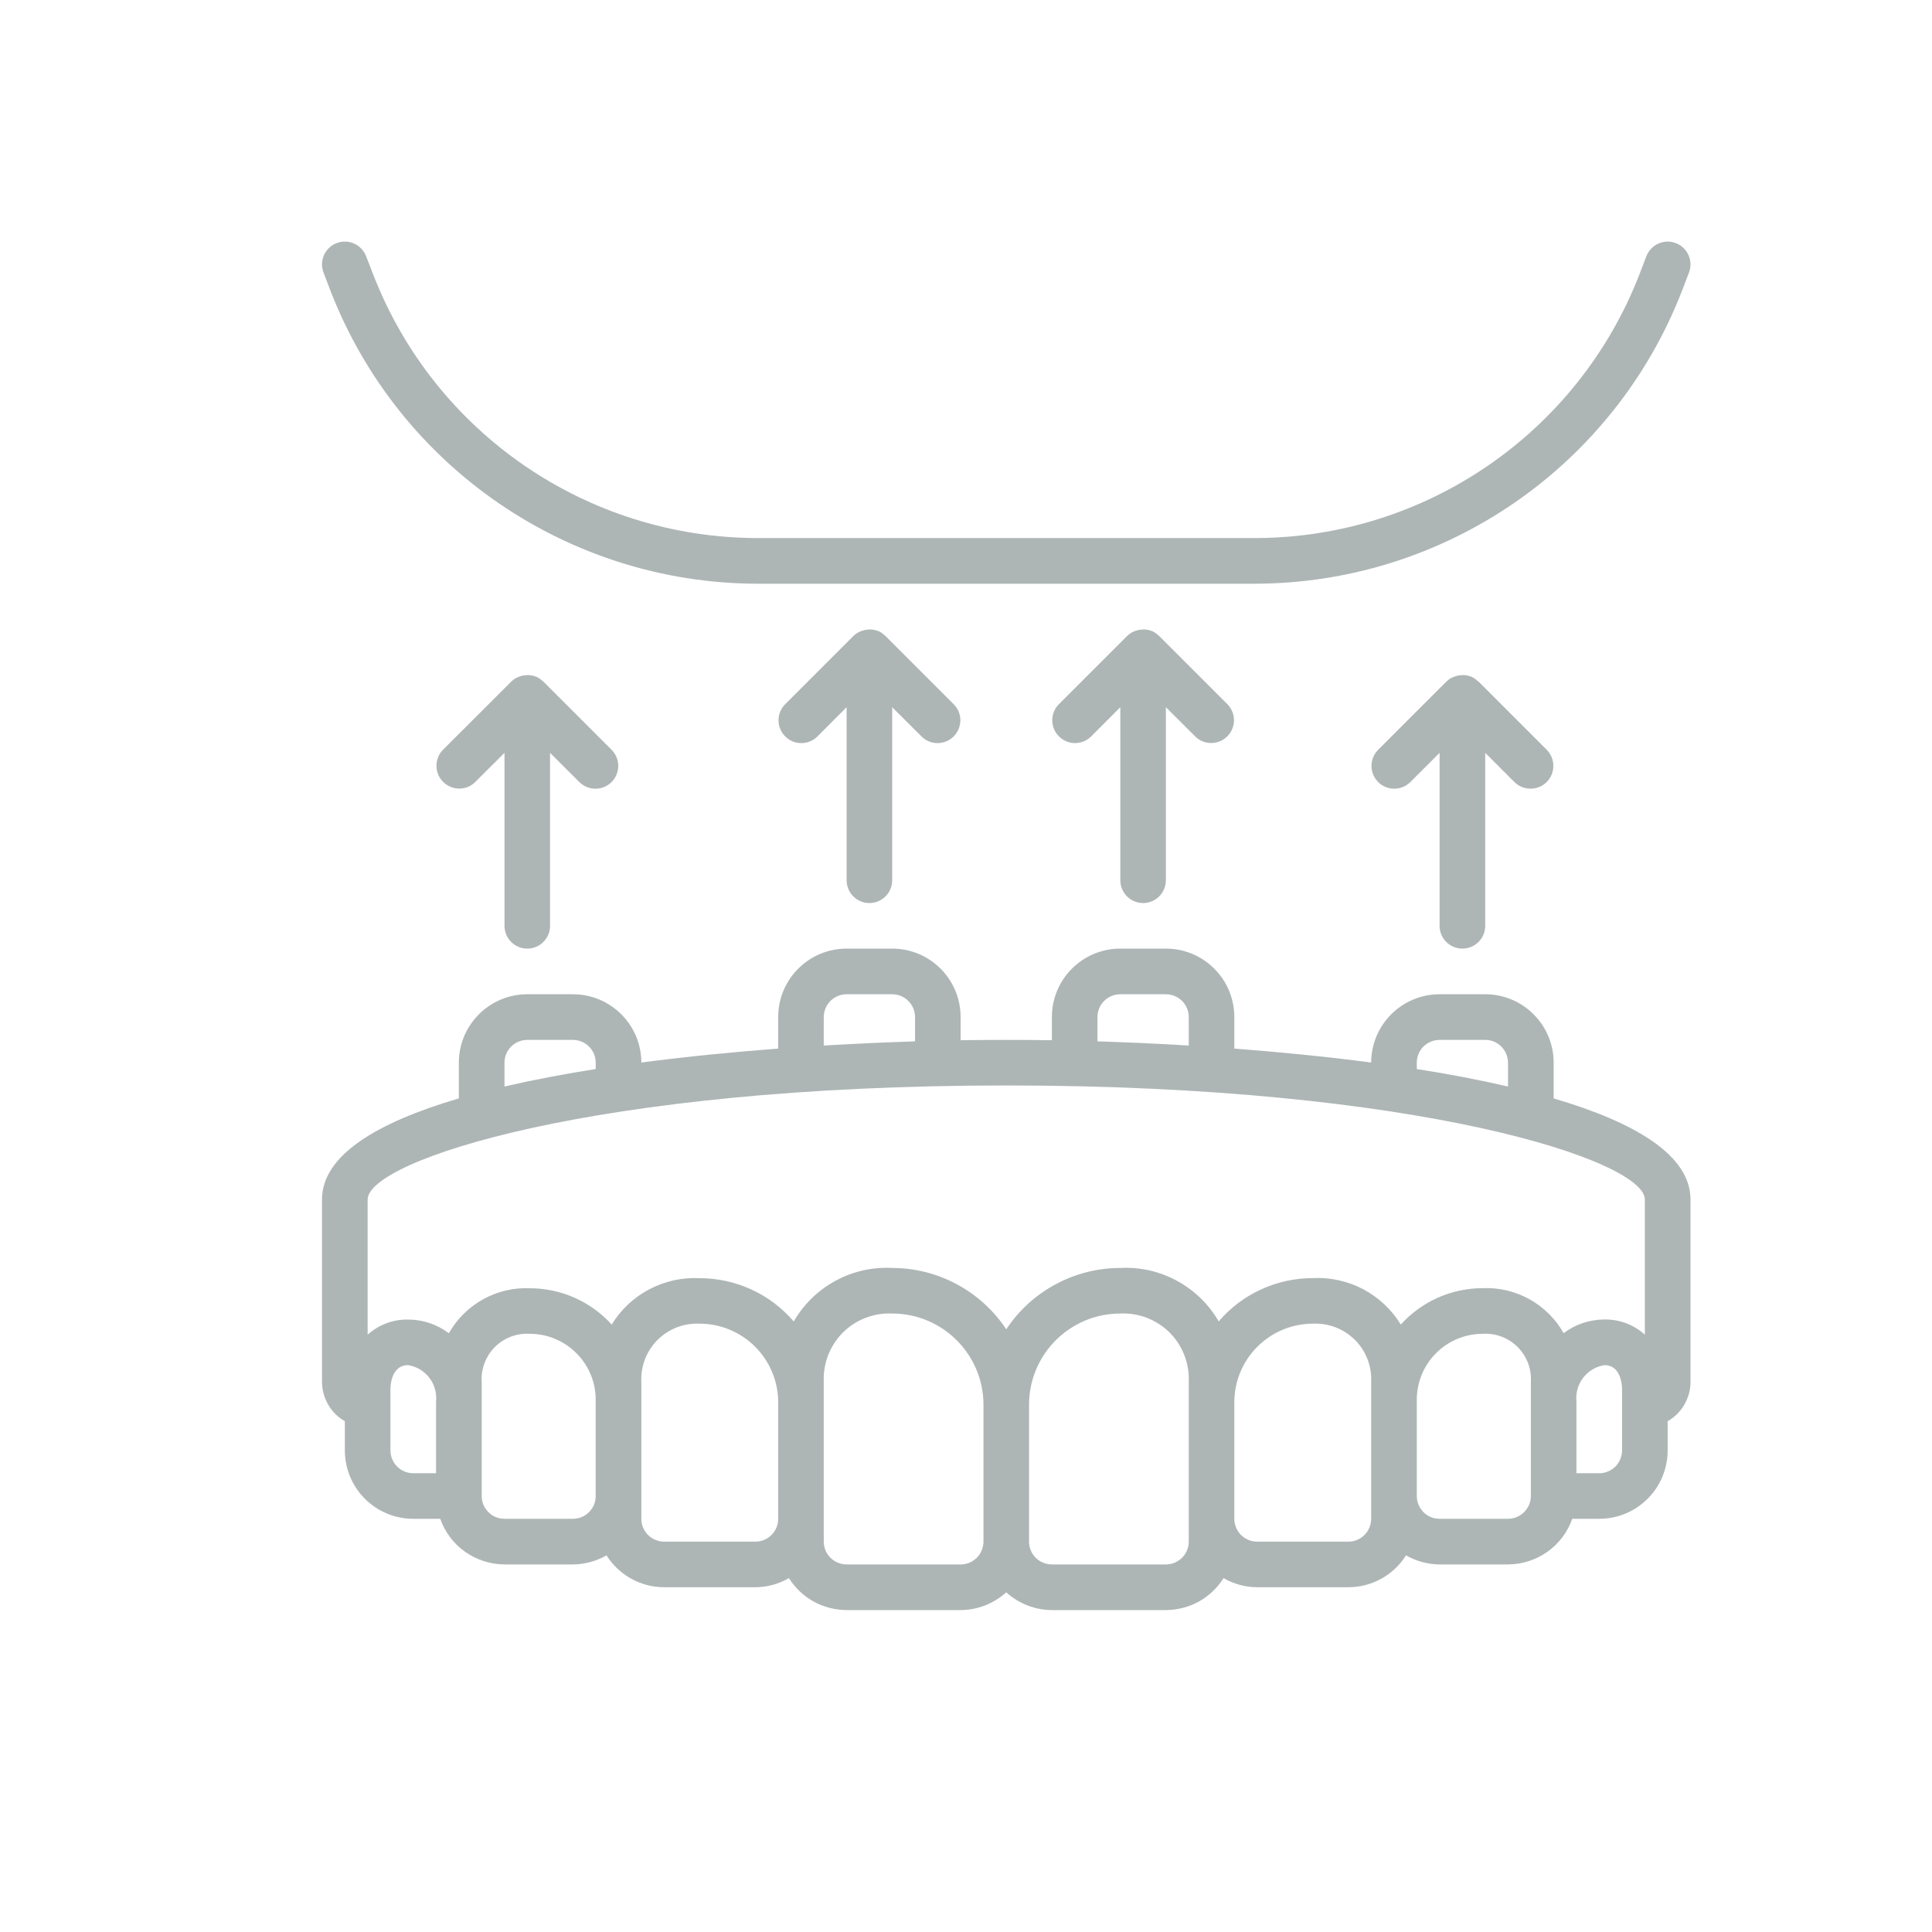 <svg width="24" height="24" viewBox="0 0 24 24" fill="none" xmlns="http://www.w3.org/2000/svg">
<g clip-path="url(#clip0_1_1670)">
<path d="M19.3 13.645V13.201C19.3 12.732 18.919 12.351 18.45 12.351H17.883C17.415 12.351 17.035 12.73 17.033 13.199C16.476 13.126 15.9 13.069 15.333 13.026V12.634C15.333 12.165 14.953 11.784 14.483 11.784H13.917C13.447 11.784 13.067 12.165 13.067 12.634V12.922C12.868 12.919 12.68 12.918 12.5 12.918C12.32 12.918 12.132 12.919 11.933 12.922V12.634C11.933 12.165 11.553 11.784 11.083 11.784H10.517C10.047 11.784 9.667 12.165 9.667 12.634V13.026C9.1 13.069 8.524 13.126 7.967 13.199C7.966 12.73 7.585 12.351 7.117 12.351H6.55C6.081 12.351 5.7 12.732 5.7 13.201V13.645C4.685 13.943 4 14.351 4 14.901V17.168C4.001 17.267 4.027 17.364 4.077 17.449C4.126 17.535 4.198 17.606 4.284 17.655V18.017C4.284 18.487 4.664 18.867 5.134 18.867H5.469C5.527 19.033 5.635 19.176 5.778 19.277C5.921 19.378 6.092 19.433 6.267 19.434H7.117C7.263 19.433 7.407 19.394 7.534 19.321C7.61 19.442 7.716 19.542 7.841 19.611C7.966 19.681 8.107 19.717 8.25 19.717H9.383C9.53 19.717 9.674 19.677 9.8 19.604C9.877 19.725 9.982 19.825 10.107 19.895C10.233 19.964 10.373 20 10.517 20.001H11.933C12.143 20 12.345 19.921 12.5 19.78C12.655 19.921 12.857 20 13.067 20.001H14.483C14.627 20 14.767 19.964 14.893 19.895C15.018 19.825 15.123 19.725 15.2 19.604C15.326 19.677 15.47 19.717 15.617 19.717H16.75C16.893 19.717 17.034 19.681 17.159 19.611C17.285 19.542 17.39 19.442 17.466 19.321C17.593 19.394 17.737 19.433 17.883 19.434H18.733C18.908 19.433 19.079 19.378 19.222 19.277C19.365 19.176 19.473 19.033 19.531 18.867H19.866C20.336 18.867 20.716 18.487 20.716 18.017V17.655C20.802 17.606 20.874 17.535 20.923 17.449C20.973 17.364 21 17.267 21 17.168V14.901C21 14.351 20.315 13.943 19.3 13.645ZM17.6 13.201C17.6 13.044 17.727 12.918 17.883 12.918H18.45C18.525 12.918 18.597 12.947 18.65 13.001C18.703 13.054 18.733 13.126 18.733 13.201V13.497C18.378 13.415 17.997 13.342 17.6 13.28V13.201ZM13.633 12.634C13.633 12.478 13.76 12.351 13.917 12.351H14.483C14.64 12.351 14.767 12.478 14.767 12.634V12.988C14.377 12.964 13.996 12.948 13.633 12.936V12.634ZM10.233 12.634C10.233 12.478 10.36 12.351 10.517 12.351H11.083C11.159 12.351 11.231 12.381 11.284 12.434C11.337 12.487 11.367 12.559 11.367 12.634V12.936C11.004 12.948 10.624 12.965 10.233 12.988V12.634ZM6.267 13.201C6.267 13.044 6.394 12.918 6.55 12.918H7.117C7.273 12.918 7.4 13.044 7.4 13.201V13.28C7.004 13.342 6.622 13.415 6.267 13.497V13.201ZM12.5 13.484C17.633 13.484 20.433 14.419 20.433 14.901V16.58C20.296 16.455 20.115 16.388 19.93 16.391C19.747 16.392 19.57 16.451 19.424 16.561C19.324 16.384 19.177 16.238 19 16.14C18.823 16.041 18.621 15.993 18.419 16.002C18.227 16.002 18.037 16.043 17.862 16.12C17.687 16.198 17.53 16.312 17.401 16.454C17.288 16.268 17.126 16.117 16.934 16.015C16.742 15.914 16.525 15.866 16.308 15.877C16.086 15.877 15.866 15.925 15.665 16.018C15.463 16.11 15.283 16.246 15.139 16.415C15.016 16.202 14.837 16.028 14.621 15.911C14.406 15.793 14.162 15.738 13.917 15.751C13.636 15.751 13.36 15.821 13.113 15.954C12.865 16.087 12.655 16.279 12.5 16.513C12.345 16.279 12.135 16.087 11.887 15.954C11.64 15.821 11.364 15.751 11.083 15.751C10.838 15.738 10.594 15.793 10.378 15.911C10.162 16.028 9.983 16.203 9.86 16.416C9.716 16.247 9.537 16.112 9.335 16.019C9.133 15.926 8.913 15.878 8.691 15.878C8.474 15.867 8.258 15.915 8.066 16.016C7.874 16.117 7.712 16.268 7.599 16.454C7.47 16.312 7.313 16.199 7.138 16.121C6.963 16.044 6.774 16.003 6.583 16.003C6.379 15.994 6.178 16.042 6 16.141C5.823 16.239 5.676 16.385 5.576 16.562C5.43 16.452 5.253 16.392 5.07 16.392C4.885 16.388 4.705 16.456 4.567 16.58V14.901C4.567 14.419 7.367 13.484 12.5 13.484ZM4.85 18.017V17.262C4.85 17.211 4.861 16.958 5.07 16.958C5.287 16.993 5.439 17.191 5.417 17.409V18.301H5.134C5.096 18.301 5.059 18.294 5.025 18.279C4.991 18.265 4.96 18.244 4.933 18.218C4.907 18.192 4.886 18.16 4.872 18.126C4.858 18.091 4.85 18.055 4.85 18.017ZM7.117 18.867H6.267C6.192 18.867 6.12 18.838 6.067 18.784C6.013 18.731 5.984 18.659 5.984 18.584V17.168C5.978 17.088 5.99 17.008 6.019 16.933C6.047 16.858 6.091 16.79 6.147 16.733C6.204 16.677 6.272 16.633 6.347 16.604C6.422 16.576 6.502 16.564 6.582 16.569C7.033 16.57 7.4 16.936 7.4 17.388V18.584C7.4 18.621 7.393 18.658 7.379 18.692C7.364 18.727 7.343 18.758 7.317 18.784C7.291 18.811 7.26 18.832 7.225 18.846C7.191 18.86 7.154 18.867 7.117 18.867ZM9.383 19.151H8.25C8.213 19.151 8.176 19.143 8.142 19.129C8.107 19.115 8.076 19.094 8.05 19.068C8.023 19.041 8.003 19.01 7.988 18.976C7.974 18.942 7.967 18.905 7.967 18.867V17.168C7.962 17.071 7.978 16.975 8.012 16.885C8.047 16.795 8.1 16.713 8.168 16.645C8.237 16.577 8.318 16.524 8.408 16.489C8.498 16.454 8.595 16.439 8.691 16.443C9.23 16.444 9.666 16.881 9.667 17.419V18.867C9.667 19.024 9.54 19.151 9.383 19.151ZM11.933 19.434H10.517C10.442 19.434 10.37 19.404 10.316 19.351C10.263 19.298 10.233 19.226 10.233 19.151V17.168C10.228 17.055 10.246 16.942 10.287 16.836C10.328 16.73 10.39 16.634 10.47 16.554C10.55 16.474 10.646 16.412 10.752 16.371C10.857 16.33 10.97 16.312 11.083 16.317C11.709 16.317 12.217 16.825 12.217 17.451V19.151C12.217 19.188 12.209 19.225 12.195 19.259C12.181 19.294 12.16 19.325 12.134 19.351C12.107 19.377 12.076 19.398 12.042 19.413C12.007 19.427 11.971 19.434 11.933 19.434ZM14.767 19.151C14.767 19.226 14.737 19.298 14.684 19.351C14.63 19.404 14.559 19.434 14.483 19.434H13.067C12.992 19.434 12.919 19.404 12.866 19.351C12.813 19.298 12.783 19.226 12.783 19.151V17.451C12.783 16.825 13.291 16.317 13.917 16.317C14.03 16.312 14.143 16.33 14.248 16.371C14.354 16.412 14.45 16.474 14.53 16.554C14.61 16.634 14.672 16.73 14.713 16.836C14.754 16.942 14.772 17.055 14.767 17.168V19.151ZM17.033 18.867C17.033 19.024 16.906 19.151 16.75 19.151H15.617C15.579 19.151 15.543 19.143 15.508 19.129C15.474 19.115 15.443 19.094 15.416 19.068C15.39 19.041 15.369 19.01 15.355 18.976C15.341 18.942 15.333 18.905 15.333 18.867V17.419C15.334 16.881 15.77 16.444 16.309 16.443C16.405 16.439 16.502 16.454 16.592 16.489C16.682 16.524 16.763 16.577 16.832 16.645C16.9 16.713 16.953 16.795 16.988 16.885C17.022 16.975 17.038 17.071 17.033 17.168V18.867ZM19.017 18.584C19.017 18.659 18.987 18.731 18.933 18.784C18.88 18.838 18.808 18.867 18.733 18.867H17.883C17.846 18.867 17.809 18.86 17.775 18.846C17.74 18.832 17.709 18.811 17.683 18.785C17.657 18.758 17.636 18.727 17.621 18.692C17.607 18.658 17.6 18.621 17.6 18.584V17.388C17.6 16.936 17.966 16.57 18.418 16.569C18.498 16.564 18.578 16.576 18.653 16.604C18.728 16.633 18.796 16.677 18.853 16.733C18.909 16.79 18.953 16.858 18.982 16.933C19.01 17.008 19.022 17.088 19.017 17.168V18.584ZM20.15 18.017C20.15 18.055 20.142 18.091 20.128 18.126C20.114 18.16 20.093 18.192 20.067 18.218C20.041 18.244 20.009 18.265 19.975 18.279C19.941 18.294 19.904 18.301 19.866 18.301H19.583V17.409C19.561 17.191 19.713 16.993 19.93 16.958C20.139 16.958 20.15 17.212 20.15 17.262L20.15 18.017ZM20.892 3.619L20.981 3.386C21.037 3.24 20.964 3.076 20.818 3.02C20.672 2.964 20.508 3.037 20.452 3.183L20.363 3.415C19.598 5.379 17.71 6.676 15.603 6.684H9.398C7.29 6.676 5.402 5.38 4.638 3.415L4.548 3.183C4.492 3.037 4.328 2.964 4.182 3.02C4.036 3.076 3.963 3.24 4.019 3.386L4.108 3.619C4.958 5.801 7.056 7.242 9.397 7.251H15.602C17.944 7.242 20.042 5.801 20.892 3.619ZM10.8 11.218C10.957 11.218 11.083 11.091 11.083 10.934V8.785L11.45 9.151C11.561 9.259 11.738 9.257 11.847 9.148C11.899 9.095 11.929 9.024 11.93 8.95C11.931 8.876 11.902 8.804 11.85 8.751L11 7.901C10.998 7.898 10.994 7.897 10.992 7.895C10.968 7.871 10.94 7.852 10.909 7.838C10.906 7.838 10.903 7.838 10.901 7.837C10.873 7.826 10.842 7.82 10.812 7.819C10.802 7.819 10.793 7.82 10.784 7.821C10.76 7.822 10.736 7.827 10.714 7.834C10.704 7.837 10.695 7.84 10.686 7.844C10.654 7.858 10.625 7.877 10.601 7.901L9.751 8.751C9.699 8.804 9.67 8.876 9.671 8.95C9.672 9.025 9.702 9.096 9.754 9.148C9.807 9.201 9.878 9.231 9.952 9.231C10.026 9.232 10.098 9.203 10.151 9.152L10.517 8.785V10.934C10.517 11.091 10.643 11.218 10.8 11.218ZM14.2 11.218C14.275 11.218 14.347 11.188 14.4 11.135C14.453 11.082 14.483 11.009 14.483 10.934V8.785L14.85 9.151C14.903 9.203 14.975 9.231 15.049 9.23C15.123 9.229 15.194 9.199 15.246 9.147C15.298 9.095 15.328 9.024 15.329 8.95C15.33 8.876 15.301 8.804 15.25 8.751L14.4 7.901C14.398 7.898 14.394 7.897 14.392 7.895C14.368 7.871 14.339 7.852 14.309 7.838C14.306 7.838 14.303 7.838 14.301 7.837C14.273 7.826 14.242 7.82 14.212 7.819C14.202 7.819 14.193 7.82 14.184 7.821C14.16 7.822 14.136 7.827 14.114 7.834C14.104 7.837 14.095 7.84 14.086 7.844C14.054 7.858 14.025 7.877 14.001 7.901L13.151 8.751C13.099 8.805 13.071 8.876 13.072 8.95C13.072 9.024 13.102 9.095 13.155 9.148C13.207 9.2 13.278 9.23 13.352 9.231C13.426 9.231 13.498 9.203 13.551 9.152L13.917 8.785V10.934C13.917 11.091 14.043 11.218 14.2 11.218ZM18.167 11.784C18.323 11.784 18.45 11.657 18.45 11.501V9.352L18.816 9.718C18.87 9.77 18.941 9.798 19.015 9.797C19.09 9.797 19.161 9.767 19.213 9.715C19.266 9.662 19.296 9.591 19.296 9.517C19.297 9.442 19.268 9.371 19.217 9.317L18.367 8.467C18.364 8.465 18.361 8.464 18.358 8.462C18.334 8.438 18.306 8.419 18.275 8.405C18.273 8.405 18.27 8.405 18.267 8.403C18.239 8.393 18.209 8.387 18.178 8.386C18.169 8.386 18.159 8.386 18.15 8.387C18.126 8.389 18.103 8.393 18.08 8.401C18.071 8.404 18.062 8.407 18.052 8.411C18.02 8.424 17.991 8.444 17.967 8.467L17.117 9.317C17.065 9.371 17.037 9.442 17.037 9.517C17.038 9.591 17.068 9.662 17.12 9.715C17.23 9.824 17.406 9.825 17.517 9.718L17.883 9.352V11.501C17.883 11.657 18.01 11.784 18.167 11.784L18.167 11.784ZM6.55 11.784C6.707 11.784 6.833 11.657 6.833 11.501V9.352L7.2 9.718C7.311 9.825 7.488 9.824 7.597 9.715C7.65 9.662 7.679 9.591 7.68 9.517C7.681 9.442 7.652 9.371 7.6 9.317L6.75 8.467C6.748 8.465 6.745 8.464 6.742 8.462C6.718 8.438 6.69 8.419 6.659 8.405C6.656 8.405 6.654 8.405 6.651 8.403C6.623 8.393 6.592 8.387 6.562 8.386C6.553 8.386 6.543 8.386 6.534 8.388C6.51 8.389 6.486 8.393 6.464 8.401C6.421 8.413 6.382 8.436 6.351 8.467L5.5 9.317C5.449 9.37 5.421 9.442 5.422 9.516C5.423 9.59 5.452 9.661 5.505 9.713C5.557 9.765 5.628 9.795 5.702 9.796C5.776 9.797 5.848 9.769 5.901 9.717L6.267 9.352V11.501C6.267 11.657 6.394 11.784 6.55 11.784V11.784Z" fill="#5E6D6D" fill-opacity="0.5"/>
</g>
<defs>
<clipPath id="clip0_1_1670">
<rect width="17" height="17" fill="white" transform="translate(4 3)"/>
</clipPath>
</defs>
</svg>

